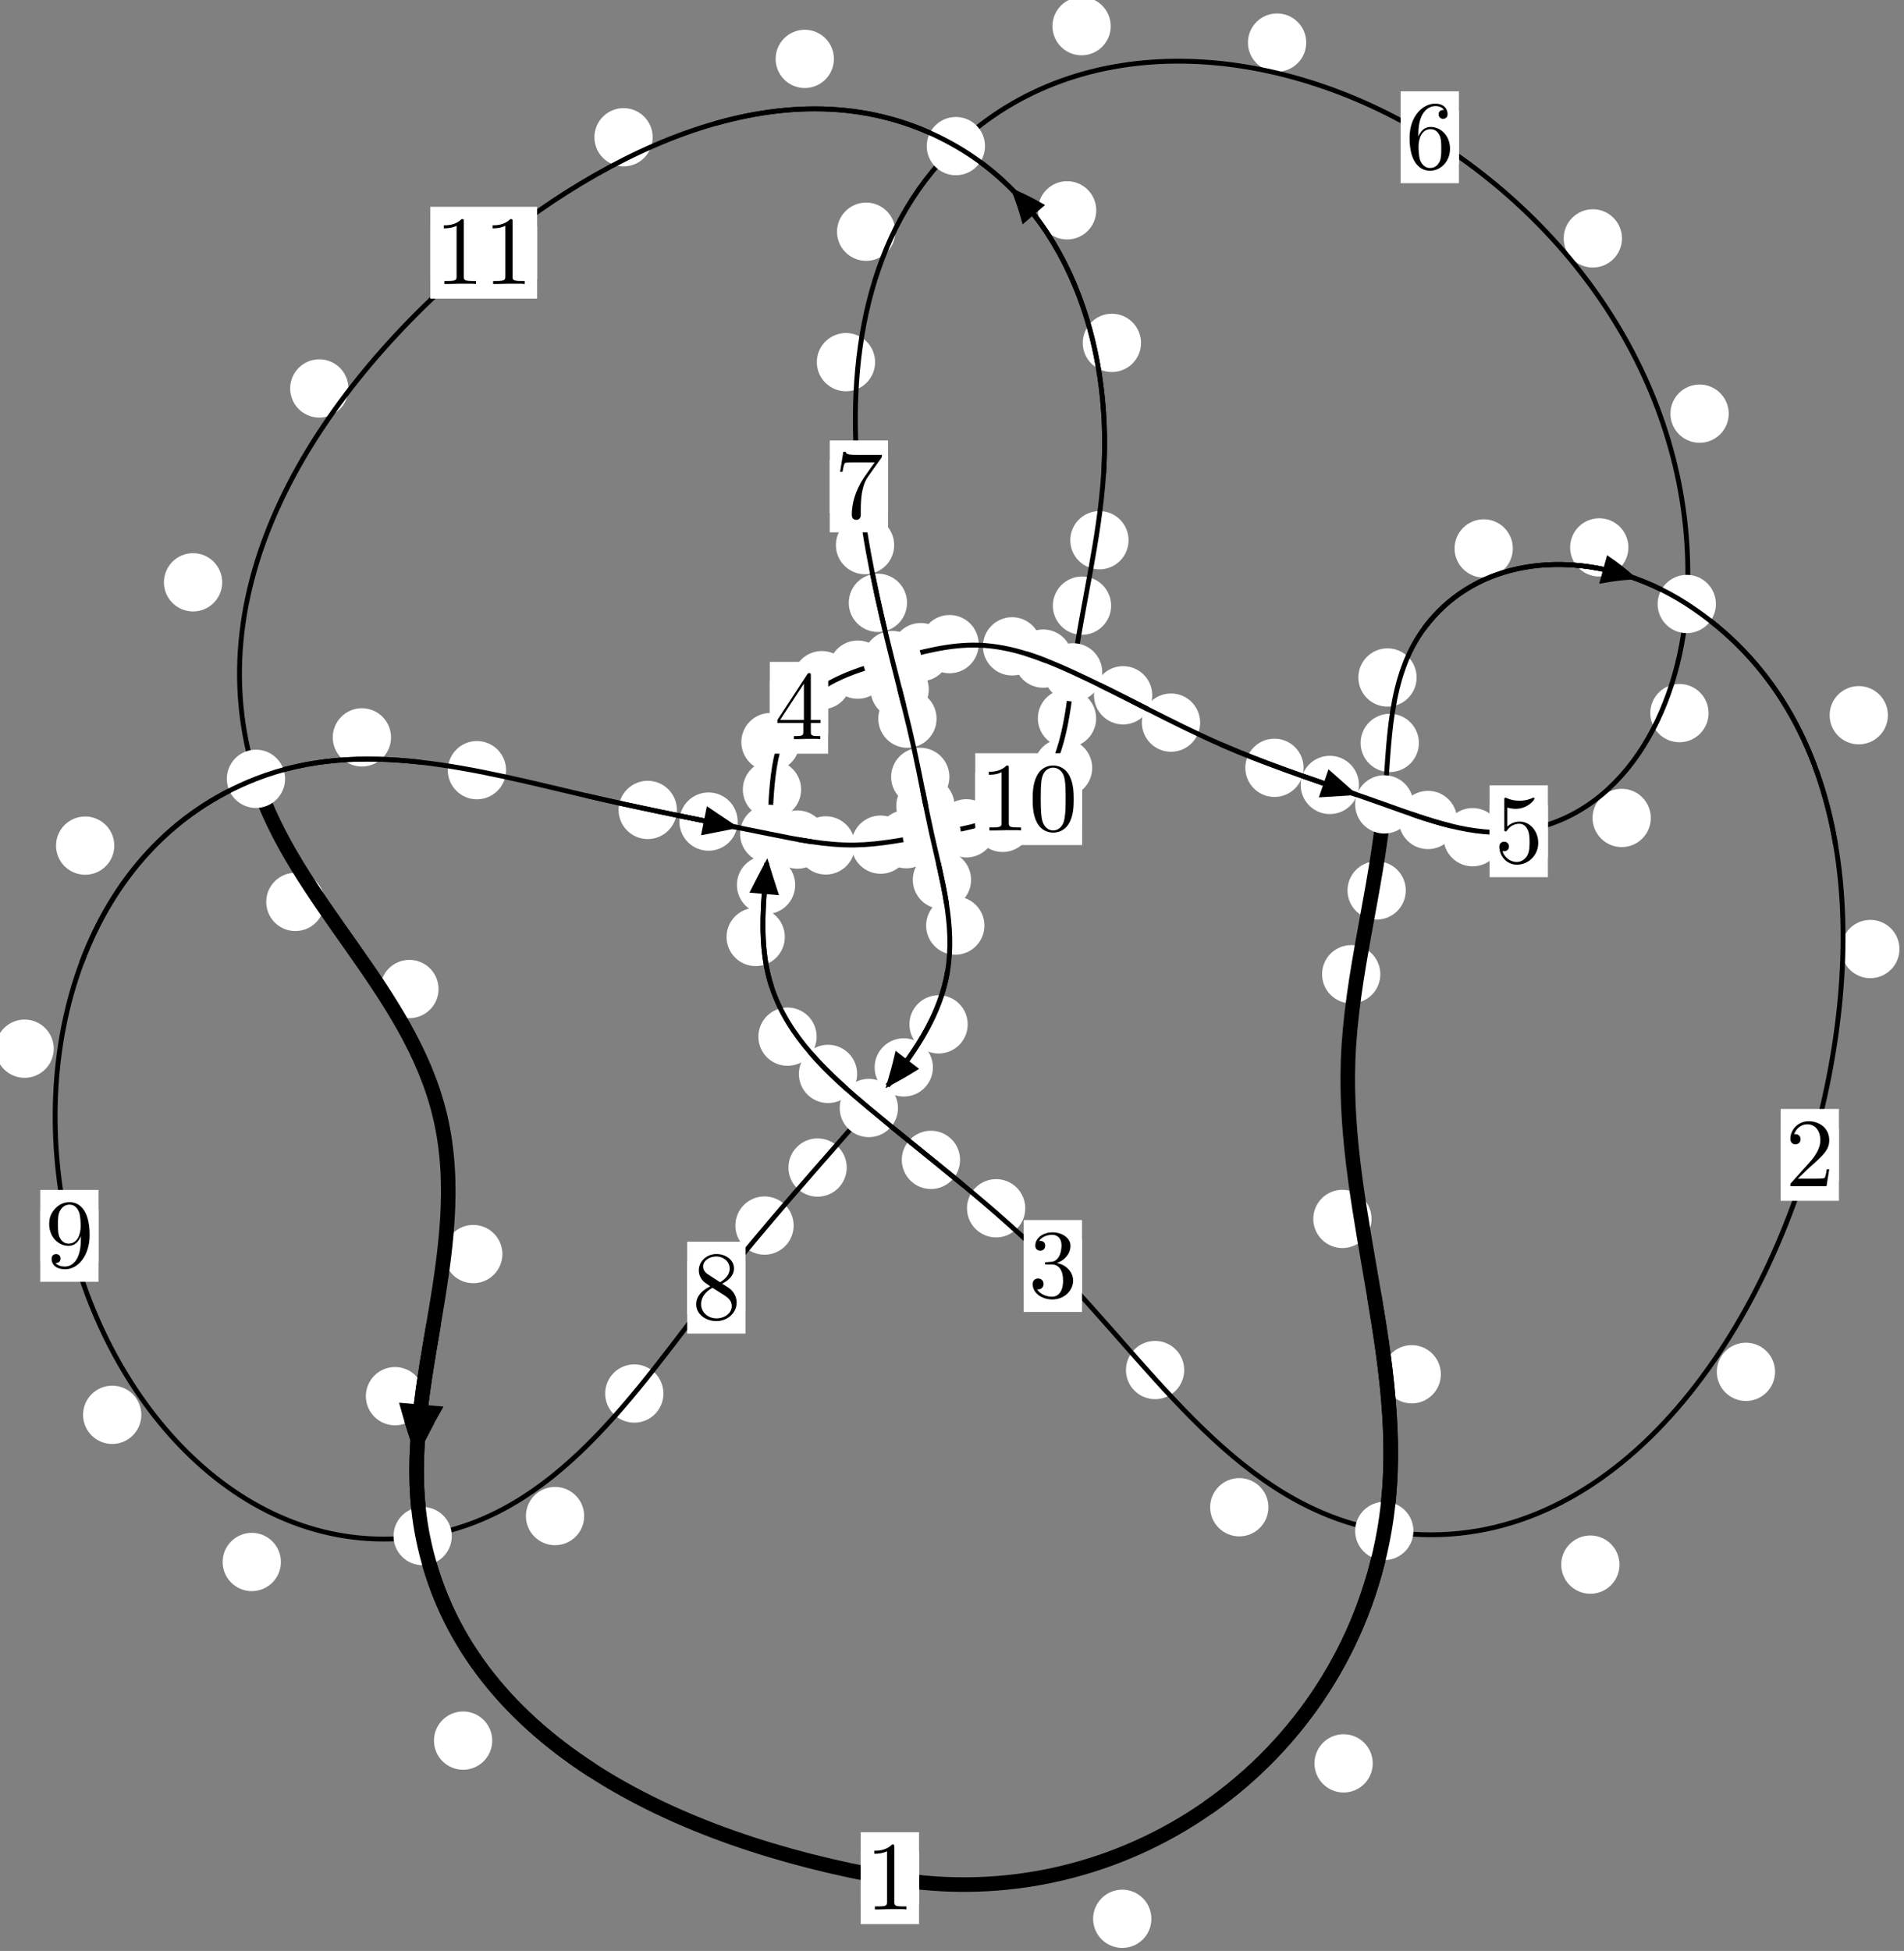 <?xml version="1.0"?>
<!-- Created by MetaPost 1.999 on 2021.07.06:0010 -->
<svg version="1.1" xmlns="http://www.w3.org/2000/svg" xmlns:xlink="http://www.w3.org/1999/xlink" width="195.311" height="200.069" viewBox="0 0 195.311 200.069">
<rect x="0" y="0" width="195.311" height="200.069" fill="#808080" stroke="none"/>
<!-- Original BoundingBox: -142.465591 -42.764099 52.845169 157.305359 -->
  <defs>
    <g transform="scale(0.01,0.01)" id="GLYPHcmr10_48">
      <path style="fill-rule: evenodd;" d="M460 -320C460 -400,455 -480,420 -554C374 -650,292 -666,250 -666C190 -666,117 -640,76 -547C44 -478,39 -400,39 -320C39 -245,43 -155,84 -79C127 2,200 22,249 22C303 22,379 1,423 -94C455 -163,460 -241,460 -320M249 -0C210 -0,151 -25,133 -121C122 -181,122 -273,122 -332C122 -396,122 -462,130 -516C149 -635,224 -644,249 -644C282 -644,348 -626,367 -527C377 -471,377 -395,377 -332C377 -257,377 -189,366 -125C351 -30,294 -0,249 -0"></path>
    </g>
    <g transform="scale(0.01,0.01)" id="GLYPHcmr10_49">
      <path style="fill-rule: evenodd;" d="M294 -640C294 -664,294 -666,271 -666C209 -602,121 -602,89 -602L89 -571C109 -571,168 -571,220 -597L220 -79C220 -43,217 -31,127 -31L95 -31L95 -0L257 -0L130 -3L217 -3L257 -3L297 -3L384 -3L419 -0L419 -31L387 -31C297 -31,294 -42,294 -79"></path>
    </g>
    <g transform="scale(0.01,0.01)" id="GLYPHcmr10_50">
      <path style="fill-rule: evenodd;" d="M127 -77L233 -180C389 -318,449 -372,449 -472C449 -586,359 -666,237 -666C124 -666,50 -574,50 -485C50 -429,100 -429,103 -429C120 -429,155 -441,155 -482C155 -508,137 -534,102 -534C94 -534,92 -534,89 -533C112 -598,166 -635,224 -635C315 -635,358 -554,358 -472C358 -392,308 -313,253 -251L61 -37C50 -26,50 -24,50 -0L421 -0L449 -174L424 -174C419 -144,412 -100,402 -85C395 -77,329 -77,307 -77"></path>
    </g>
    <g transform="scale(0.01,0.01)" id="GLYPHcmr10_51">
      <path style="fill-rule: evenodd;" d="M290 -352C372 -379,430 -449,430 -528C430 -610,342 -666,246 -666C145 -666,69 -606,69 -530C69 -497,91 -478,120 -478C151 -478,171 -500,171 -529C171 -579,124 -579,109 -579C140 -628,206 -641,242 -641C283 -641,338 -619,338 -529C338 -517,336 -459,310 -415C280 -367,246 -364,221 -363C213 -362,189 -360,182 -360C174 -359,167 -358,167 -348C167 -337,174 -337,191 -337L235 -337C317 -337,354 -269,354 -171C354 -35,285 -6,241 -6C198 -6,123 -23,88 -82C123 -77,154 -99,154 -137C154 -173,127 -193,98 -193C74 -193,42 -179,42 -135C42 -44,135 22,244 22C366 22,457 -69,457 -171C457 -253,394 -331,290 -352"></path>
    </g>
    <g transform="scale(0.01,0.01)" id="GLYPHcmr10_52">
      <path style="fill-rule: evenodd;" d="M294 -165L294 -78C294 -42,292 -31,218 -31L197 -31L197 -0L332 -0L238 -3L290 -3L332 -3L374 -3L427 -3L468 -0L468 -31L447 -31C373 -31,371 -42,371 -78L371 -165L471 -165L471 -196L371 -196L371 -651C371 -671,371 -677,355 -677C346 -677,343 -677,335 -665L28 -196L28 -165M300 -196L56 -196L300 -569"></path>
    </g>
    <g transform="scale(0.01,0.01)" id="GLYPHcmr10_53">
      <path style="fill-rule: evenodd;" d="M449 -201C449 -320,367 -420,259 -420C211 -420,168 -404,132 -369L132 -564C152 -558,185 -551,217 -551C340 -551,410 -642,410 -655C410 -661,407 -666,400 -666C399 -666,397 -666,392 -663C372 -654,323 -634,256 -634C216 -634,170 -641,123 -662C115 -665,113 -665,111 -665C101 -665,101 -657,101 -641L101 -345C101 -327,101 -319,115 -319C122 -319,124 -322,128 -328C139 -344,176 -398,257 -398C309 -398,334 -352,342 -334C358 -297,360 -258,360 -208C360 -173,360 -113,336 -71C312 -32,275 -6,229 -6C156 -6,99 -59,82 -118C85 -117,88 -116,99 -116C132 -116,149 -141,149 -165C149 -189,132 -214,99 -214C85 -214,50 -207,50 -161C50 -75,119 22,231 22C347 22,449 -74,449 -201"></path>
    </g>
    <g transform="scale(0.01,0.01)" id="GLYPHcmr10_54">
      <path style="fill-rule: evenodd;" d="M132 -328L132 -352C132 -605,256 -641,307 -641C331 -641,373 -635,395 -601C380 -601,340 -601,340 -556C340 -525,364 -510,386 -510C402 -510,432 -519,432 -558C432 -618,388 -666,305 -666C177 -666,42 -537,42 -316C42 -49,158 22,251 22C362 22,457 -72,457 -204C457 -331,368 -427,257 -427C189 -427,152 -376,132 -328M251 -6C188 -6,158 -66,152 -81C134 -128,134 -208,134 -226C134 -304,166 -404,256 -404C272 -404,318 -404,349 -342C367 -305,367 -254,367 -205C367 -157,367 -107,350 -71C320 -11,274 -6,251 -6"></path>
    </g>
    <g transform="scale(0.01,0.01)" id="GLYPHcmr10_55">
      <path style="fill-rule: evenodd;" d="M476 -609C485 -621,485 -623,485 -644L242 -644C120 -644,118 -657,114 -676L89 -676L56 -470L81 -470C84 -486,93 -549,106 -561C113 -567,191 -567,204 -567L411 -567C400 -551,321 -442,299 -409C209 -274,176 -135,176 -33C176 -23,176 22,222 22C268 22,268 -23,268 -33L268 -84C268 -139,271 -194,279 -248C283 -271,297 -357,341 -419"></path>
    </g>
    <g transform="scale(0.01,0.01)" id="GLYPHcmr10_56">
      <path style="fill-rule: evenodd;" d="M163 -457C117 -487,113 -521,113 -538C113 -599,178 -641,249 -641C322 -641,386 -589,386 -517C386 -460,347 -412,287 -377M309 -362C381 -399,430 -451,430 -517C430 -609,341 -666,250 -666C150 -666,69 -592,69 -499C69 -481,71 -436,113 -389C124 -377,161 -352,186 -335C128 -306,42 -250,42 -151C42 -45,144 22,249 22C362 22,457 -61,457 -168C457 -204,446 -249,408 -291C389 -312,373 -322,309 -362M209 -320L332 -242C360 -223,407 -193,407 -132C407 -58,332 -6,250 -6C164 -6,92 -68,92 -151C92 -209,124 -273,209 -320"></path>
    </g>
    <g transform="scale(0.01,0.01)" id="GLYPHcmr10_57">
      <path style="fill-rule: evenodd;" d="M367 -318L367 -286C367 -52,263 -6,205 -6C188 -6,134 -8,107 -42C151 -42,159 -71,159 -88C159 -119,135 -134,113 -134C97 -134,67 -125,67 -86C67 -19,121 22,206 22C335 22,457 -114,457 -329C457 -598,342 -666,253 -666C198 -666,149 -648,106 -603C65 -558,42 -516,42 -441C42 -316,130 -218,242 -218C303 -218,344 -260,367 -318M243 -241C227 -241,181 -241,150 -304C132 -341,132 -391,132 -440C132 -494,132 -541,153 -578C180 -628,218 -641,253 -641C299 -641,332 -607,349 -562C361 -530,365 -467,365 -421C365 -338,331 -241,243 -241"></path>
    </g>
  </defs>
  <path d="M118.109 196.775C118.109 195.983,117.794 195.223,117.234 194.662C116.673 194.102,115.913 193.787,115.121 193.787C114.328 193.787,113.568 194.102,113.007 194.662C112.447 195.223,112.132 195.983,112.132 196.775C112.132 197.568,112.447 198.328,113.007 198.889C113.568 199.449,114.328 199.764,115.121 199.764C115.913 199.764,116.673 199.449,117.234 198.889C117.794 198.328,118.109 197.568,118.109 196.775Z" style="fill: rgb(100%,100%,100%);stroke: none;"></path>
  <path d="M94.273 192.605C94.273 191.812,93.958 191.052,93.398 190.491C92.837 189.931,92.077 189.616,91.284 189.616C90.492 189.616,89.731 189.931,89.171 190.491C88.61 191.052,88.296 191.812,88.296 192.605C88.296 193.397,88.61 194.157,89.171 194.718C89.731 195.278,90.492 195.593,91.284 195.593C92.077 195.593,92.837 195.278,93.398 194.718C93.958 194.157,94.273 193.397,94.273 192.605Z" style="fill: rgb(100%,100%,100%);stroke: none;"></path>
  <path d="M147.803 140.934C147.803 140.141,147.488 139.381,146.927 138.82C146.367 138.26,145.607 137.945,144.814 137.945C144.021 137.945,143.261 138.26,142.701 138.82C142.14 139.381,141.825 140.141,141.825 140.934C141.825 141.726,142.14 142.486,142.701 143.047C143.261 143.607,144.021 143.922,144.814 143.922C145.607 143.922,146.367 143.607,146.927 143.047C147.488 142.486,147.803 141.726,147.803 140.934Z" style="fill: rgb(100%,100%,100%);stroke: none;"></path>
  <path d="M140.814 180.836C140.814 180.043,140.499 179.283,139.939 178.722C139.378 178.162,138.618 177.847,137.825 177.847C137.033 177.847,136.273 178.162,135.712 178.722C135.152 179.283,134.837 180.043,134.837 180.836C134.837 181.628,135.152 182.388,135.712 182.949C136.273 183.509,137.033 183.824,137.825 183.824C138.618 183.824,139.378 183.509,139.939 182.949C140.499 182.388,140.814 181.628,140.814 180.836Z" style="fill: rgb(100%,100%,100%);stroke: none;"></path>
  <path d="M141.593 99.91C141.593 99.117,141.278 98.357,140.718 97.796C140.157 97.236,139.397 96.921,138.604 96.921C137.812 96.921,137.052 97.236,136.491 97.796C135.931 98.357,135.616 99.117,135.616 99.91C135.616 100.702,135.931 101.463,136.491 102.023C137.052 102.584,137.812 102.898,138.604 102.898C139.397 102.898,140.157 102.584,140.718 102.023C141.278 101.463,141.593 100.702,141.593 99.91Z" style="fill: rgb(100%,100%,100%);stroke: none;"></path>
  <path d="M140.694 125.001C140.694 124.209,140.379 123.448,139.819 122.888C139.258 122.327,138.498 122.013,137.705 122.013C136.913 122.013,136.152 122.327,135.592 122.888C135.031 123.448,134.716 124.209,134.716 125.001C134.716 125.794,135.031 126.554,135.592 127.115C136.152 127.675,136.913 127.99,137.705 127.99C138.498 127.99,139.258 127.675,139.819 127.115C140.379 126.554,140.694 125.794,140.694 125.001Z" style="fill: rgb(100%,100%,100%);stroke: none;"></path>
  <path d="M145.549 76.188C145.549 75.395,145.234 74.635,144.673 74.075C144.113 73.514,143.353 73.199,142.56 73.199C141.767 73.199,141.007 73.514,140.447 74.075C139.886 74.635,139.571 75.395,139.571 76.188C139.571 76.981,139.886 77.741,140.447 78.301C141.007 78.862,141.767 79.177,142.56 79.177C143.353 79.177,144.113 78.862,144.673 78.301C145.234 77.741,145.549 76.981,145.549 76.188Z" style="fill: rgb(100%,100%,100%);stroke: none;"></path>
  <path d="M144.205 91.315C144.205 90.522,143.89 89.762,143.329 89.201C142.769 88.641,142.009 88.326,141.216 88.326C140.423 88.326,139.663 88.641,139.103 89.201C138.542 89.762,138.227 90.522,138.227 91.315C138.227 92.107,138.542 92.867,139.103 93.428C139.663 93.988,140.423 94.303,141.216 94.303C142.009 94.303,142.769 93.988,143.329 93.428C143.89 92.867,144.205 92.107,144.205 91.315Z" style="fill: rgb(100%,100%,100%);stroke: none;"></path>
  <path d="M155.186 56.243C155.186 55.45,154.872 54.69,154.311 54.13C153.751 53.569,152.99 53.254,152.198 53.254C151.405 53.254,150.645 53.569,150.084 54.13C149.524 54.69,149.209 55.45,149.209 56.243C149.209 57.036,149.524 57.796,150.084 58.356C150.645 58.917,151.405 59.232,152.198 59.232C152.99 59.232,153.751 58.917,154.311 58.356C154.872 57.796,155.186 57.036,155.186 56.243Z" style="fill: rgb(100%,100%,100%);stroke: none;"></path>
  <path d="M145.317 69.476C145.317 68.683,145.002 67.923,144.442 67.363C143.881 66.802,143.121 66.487,142.329 66.487C141.536 66.487,140.776 66.802,140.215 67.363C139.655 67.923,139.34 68.683,139.34 69.476C139.34 70.269,139.655 71.029,140.215 71.589C140.776 72.15,141.536 72.465,142.329 72.465C143.121 72.465,143.881 72.15,144.442 71.589C145.002 71.029,145.317 70.269,145.317 69.476Z" style="fill: rgb(100%,100%,100%);stroke: none;"></path>
  <path d="M193.659 73.347C193.659 72.554,193.345 71.794,192.784 71.233C192.224 70.673,191.463 70.358,190.671 70.358C189.878 70.358,189.118 70.673,188.557 71.233C187.997 71.794,187.682 72.554,187.682 73.347C187.682 74.139,187.997 74.899,188.557 75.46C189.118 76.02,189.878 76.335,190.671 76.335C191.463 76.335,192.224 76.02,192.784 75.46C193.345 74.899,193.659 74.139,193.659 73.347Z" style="fill: rgb(100%,100%,100%);stroke: none;"></path>
  <path d="M167.039 56.137C167.039 55.344,166.724 54.584,166.164 54.023C165.603 53.463,164.843 53.148,164.051 53.148C163.258 53.148,162.498 53.463,161.937 54.023C161.377 54.584,161.062 55.344,161.062 56.137C161.062 56.929,161.377 57.689,161.937 58.25C162.498 58.81,163.258 59.125,164.051 59.125C164.843 59.125,165.603 58.81,166.164 58.25C166.724 57.689,167.039 56.929,167.039 56.137Z" style="fill: rgb(100%,100%,100%);stroke: none;"></path>
  <path d="M182.085 140.683C182.085 139.89,181.77 139.13,181.21 138.569C180.649 138.009,179.889 137.694,179.097 137.694C178.304 137.694,177.544 138.009,176.983 138.569C176.423 139.13,176.108 139.89,176.108 140.683C176.108 141.475,176.423 142.236,176.983 142.796C177.544 143.356,178.304 143.671,179.097 143.671C179.889 143.671,180.649 143.356,181.21 142.796C181.77 142.236,182.085 141.475,182.085 140.683Z" style="fill: rgb(100%,100%,100%);stroke: none;"></path>
  <path d="M194.845 97.323C194.845 96.53,194.53 95.77,193.97 95.21C193.409 94.649,192.649 94.334,191.856 94.334C191.064 94.334,190.304 94.649,189.743 95.21C189.183 95.77,188.868 96.53,188.868 97.323C188.868 98.116,189.183 98.876,189.743 99.436C190.304 99.997,191.064 100.312,191.856 100.312C192.649 100.312,193.409 99.997,193.97 99.436C194.53 98.876,194.845 98.116,194.845 97.323Z" style="fill: rgb(100%,100%,100%);stroke: none;"></path>
  <path d="M130.114 154.569C130.114 153.776,129.799 153.016,129.238 152.456C128.678 151.895,127.918 151.58,127.125 151.58C126.332 151.58,125.572 151.895,125.012 152.456C124.451 153.016,124.136 153.776,124.136 154.569C124.136 155.362,124.451 156.122,125.012 156.682C125.572 157.243,126.332 157.558,127.125 157.558C127.918 157.558,128.678 157.243,129.238 156.682C129.799 156.122,130.114 155.362,130.114 154.569Z" style="fill: rgb(100%,100%,100%);stroke: none;"></path>
  <path d="M166.127 160.455C166.127 159.662,165.812 158.902,165.251 158.341C164.691 157.781,163.931 157.466,163.138 157.466C162.345 157.466,161.585 157.781,161.025 158.341C160.464 158.902,160.149 159.662,160.149 160.455C160.149 161.247,160.464 162.008,161.025 162.568C161.585 163.129,162.345 163.443,163.138 163.443C163.931 163.443,164.691 163.129,165.251 162.568C165.812 162.008,166.127 161.247,166.127 160.455Z" style="fill: rgb(100%,100%,100%);stroke: none;"></path>
  <path d="M105.17 123.909C105.17 123.116,104.855 122.356,104.295 121.796C103.734 121.235,102.974 120.92,102.181 120.92C101.389 120.92,100.629 121.235,100.068 121.796C99.508 122.356,99.193 123.116,99.193 123.909C99.193 124.702,99.508 125.462,100.068 126.022C100.629 126.583,101.389 126.898,102.181 126.898C102.974 126.898,103.734 126.583,104.295 126.022C104.855 125.462,105.17 124.702,105.17 123.909Z" style="fill: rgb(100%,100%,100%);stroke: none;"></path>
  <path d="M121.476 140.499C121.476 139.707,121.161 138.947,120.601 138.386C120.04 137.826,119.28 137.511,118.487 137.511C117.695 137.511,116.935 137.826,116.374 138.386C115.814 138.947,115.499 139.707,115.499 140.499C115.499 141.292,115.814 142.052,116.374 142.613C116.935 143.173,117.695 143.488,118.487 143.488C119.28 143.488,120.04 143.173,120.601 142.613C121.161 142.052,121.476 141.292,121.476 140.499Z" style="fill: rgb(100%,100%,100%);stroke: none;"></path>
  <path d="M87.926 110.131C87.926 109.338,87.611 108.578,87.05 108.017C86.49 107.457,85.73 107.142,84.937 107.142C84.144 107.142,83.384 107.457,82.824 108.017C82.263 108.578,81.948 109.338,81.948 110.131C81.948 110.923,82.263 111.683,82.824 112.244C83.384 112.804,84.144 113.119,84.937 113.119C85.73 113.119,86.49 112.804,87.05 112.244C87.611 111.683,87.926 110.923,87.926 110.131Z" style="fill: rgb(100%,100%,100%);stroke: none;"></path>
  <path d="M98.483 118.945C98.483 118.153,98.168 117.392,97.607 116.832C97.047 116.272,96.287 115.957,95.494 115.957C94.701 115.957,93.941 116.272,93.381 116.832C92.82 117.392,92.505 118.153,92.505 118.945C92.505 119.738,92.82 120.498,93.381 121.059C93.941 121.619,94.701 121.934,95.494 121.934C96.287 121.934,97.047 121.619,97.607 121.059C98.168 120.498,98.483 119.738,98.483 118.945Z" style="fill: rgb(100%,100%,100%);stroke: none;"></path>
  <path d="M80.507 96.087C80.507 95.294,80.192 94.534,79.631 93.973C79.071 93.413,78.311 93.098,77.518 93.098C76.725 93.098,75.965 93.413,75.405 93.973C74.844 94.534,74.529 95.294,74.529 96.087C74.529 96.879,74.844 97.639,75.405 98.2C75.965 98.76,76.725 99.075,77.518 99.075C78.311 99.075,79.071 98.76,79.631 98.2C80.192 97.639,80.507 96.879,80.507 96.087Z" style="fill: rgb(100%,100%,100%);stroke: none;"></path>
  <path d="M83.771 106.311C83.771 105.518,83.457 104.758,82.896 104.198C82.336 103.637,81.575 103.322,80.783 103.322C79.99 103.322,79.23 103.637,78.669 104.198C78.109 104.758,77.794 105.518,77.794 106.311C77.794 107.104,78.109 107.864,78.669 108.424C79.23 108.985,79.99 109.3,80.783 109.3C81.575 109.3,82.336 108.985,82.896 108.424C83.457 107.864,83.771 107.104,83.771 106.311Z" style="fill: rgb(100%,100%,100%);stroke: none;"></path>
  <path d="M82.178 80.966C82.178 80.173,81.863 79.413,81.302 78.852C80.742 78.292,79.982 77.977,79.189 77.977C78.396 77.977,77.636 78.292,77.076 78.852C76.515 79.413,76.2 80.173,76.2 80.966C76.2 81.758,76.515 82.519,77.076 83.079C77.636 83.64,78.396 83.954,79.189 83.954C79.982 83.954,80.742 83.64,81.302 83.079C81.863 82.519,82.178 81.758,82.178 80.966Z" style="fill: rgb(100%,100%,100%);stroke: none;"></path>
  <path d="M81.569 90.752C81.569 89.959,81.254 89.199,80.694 88.638C80.133 88.078,79.373 87.763,78.58 87.763C77.788 87.763,77.027 88.078,76.467 88.638C75.907 89.199,75.592 89.959,75.592 90.752C75.592 91.544,75.907 92.304,76.467 92.865C77.027 93.425,77.788 93.74,78.58 93.74C79.373 93.74,80.133 93.425,80.694 92.865C81.254 92.304,81.569 91.544,81.569 90.752Z" style="fill: rgb(100%,100%,100%);stroke: none;"></path>
  <path d="M87.294 69.752C87.294 68.959,86.979 68.199,86.418 67.639C85.858 67.078,85.098 66.763,84.305 66.763C83.512 66.763,82.752 67.078,82.192 67.639C81.631 68.199,81.316 68.959,81.316 69.752C81.316 70.545,81.631 71.305,82.192 71.865C82.752 72.426,83.512 72.741,84.305 72.741C85.098 72.741,85.858 72.426,86.418 71.865C86.979 71.305,87.294 70.545,87.294 69.752Z" style="fill: rgb(100%,100%,100%);stroke: none;"></path>
  <path d="M82.024 76.101C82.024 75.309,81.709 74.548,81.149 73.988C80.588 73.427,79.828 73.113,79.036 73.113C78.243 73.113,77.483 73.427,76.922 73.988C76.362 74.548,76.047 75.309,76.047 76.101C76.047 76.894,76.362 77.654,76.922 78.215C77.483 78.775,78.243 79.09,79.036 79.09C79.828 79.09,80.588 78.775,81.149 78.215C81.709 77.654,82.024 76.894,82.024 76.101Z" style="fill: rgb(100%,100%,100%);stroke: none;"></path>
  <path d="M97.437 66.878C97.437 66.085,97.122 65.325,96.562 64.765C96.001 64.204,95.241 63.889,94.449 63.889C93.656 63.889,92.896 64.204,92.335 64.765C91.775 65.325,91.46 66.085,91.46 66.878C91.46 67.671,91.775 68.431,92.335 68.991C92.896 69.552,93.656 69.867,94.449 69.867C95.241 69.867,96.001 69.552,96.562 68.991C97.122 68.431,97.437 67.671,97.437 66.878Z" style="fill: rgb(100%,100%,100%);stroke: none;"></path>
  <path d="M90.977 68.673C90.977 67.88,90.662 67.12,90.102 66.56C89.541 65.999,88.781 65.684,87.988 65.684C87.196 65.684,86.436 65.999,85.875 66.56C85.315 67.12,85 67.88,85 68.673C85 69.466,85.315 70.226,85.875 70.786C86.436 71.347,87.196 71.662,87.988 71.662C88.781 71.662,89.541 71.347,90.102 70.786C90.662 70.226,90.977 69.466,90.977 68.673Z" style="fill: rgb(100%,100%,100%);stroke: none;"></path>
  <path d="M106.807 66.284C106.807 65.491,106.492 64.731,105.931 64.171C105.371 63.61,104.611 63.295,103.818 63.295C103.025 63.295,102.265 63.61,101.705 64.171C101.144 64.731,100.829 65.491,100.829 66.284C100.829 67.077,101.144 67.837,101.705 68.397C102.265 68.958,103.025 69.273,103.818 69.273C104.611 69.273,105.371 68.958,105.931 68.397C106.492 67.837,106.807 67.077,106.807 66.284Z" style="fill: rgb(100%,100%,100%);stroke: none;"></path>
  <path d="M100.393 66.057C100.393 65.264,100.078 64.504,99.518 63.943C98.957 63.383,98.197 63.068,97.405 63.068C96.612 63.068,95.852 63.383,95.291 63.943C94.731 64.504,94.416 65.264,94.416 66.057C94.416 66.849,94.731 67.609,95.291 68.17C95.852 68.73,96.612 69.045,97.405 69.045C98.197 69.045,98.957 68.73,99.518 68.17C100.078 67.609,100.393 66.849,100.393 66.057Z" style="fill: rgb(100%,100%,100%);stroke: none;"></path>
  <path d="M118.197 71.303C118.197 70.51,117.882 69.75,117.322 69.19C116.761 68.629,116.001 68.314,115.208 68.314C114.416 68.314,113.655 68.629,113.095 69.19C112.534 69.75,112.219 70.51,112.219 71.303C112.219 72.096,112.534 72.856,113.095 73.416C113.655 73.977,114.416 74.292,115.208 74.292C116.001 74.292,116.761 73.977,117.322 73.416C117.882 72.856,118.197 72.096,118.197 71.303Z" style="fill: rgb(100%,100%,100%);stroke: none;"></path>
  <path d="M109.998 67.54C109.998 66.748,109.683 65.988,109.123 65.427C108.562 64.867,107.802 64.552,107.01 64.552C106.217 64.552,105.457 64.867,104.896 65.427C104.336 65.988,104.021 66.748,104.021 67.54C104.021 68.333,104.336 69.093,104.896 69.654C105.457 70.214,106.217 70.529,107.01 70.529C107.802 70.529,108.562 70.214,109.123 69.654C109.683 69.093,109.998 68.333,109.998 67.54Z" style="fill: rgb(100%,100%,100%);stroke: none;"></path>
  <path d="M133.721 78.74C133.721 77.947,133.406 77.187,132.846 76.626C132.285 76.066,131.525 75.751,130.732 75.751C129.94 75.751,129.179 76.066,128.619 76.626C128.059 77.187,127.744 77.947,127.744 78.74C127.744 79.532,128.059 80.293,128.619 80.853C129.179 81.414,129.94 81.729,130.732 81.729C131.525 81.729,132.285 81.414,132.846 80.853C133.406 80.293,133.721 79.532,133.721 78.74Z" style="fill: rgb(100%,100%,100%);stroke: none;"></path>
  <path d="M123.111 74.105C123.111 73.313,122.796 72.552,122.235 71.992C121.675 71.431,120.915 71.117,120.122 71.117C119.329 71.117,118.569 71.431,118.009 71.992C117.448 72.552,117.133 73.313,117.133 74.105C117.133 74.898,117.448 75.658,118.009 76.219C118.569 76.779,119.329 77.094,120.122 77.094C120.915 77.094,121.675 76.779,122.235 76.219C122.796 75.658,123.111 74.898,123.111 74.105Z" style="fill: rgb(100%,100%,100%);stroke: none;"></path>
  <path d="M149.469 84.09C149.469 83.297,149.154 82.537,148.593 81.977C148.033 81.416,147.273 81.101,146.48 81.101C145.687 81.101,144.927 81.416,144.367 81.977C143.806 82.537,143.491 83.297,143.491 84.09C143.491 84.883,143.806 85.643,144.367 86.203C144.927 86.764,145.687 87.079,146.48 87.079C147.273 87.079,148.033 86.764,148.593 86.203C149.154 85.643,149.469 84.883,149.469 84.09Z" style="fill: rgb(100%,100%,100%);stroke: none;"></path>
  <path d="M139.401 80.496C139.401 79.703,139.086 78.943,138.525 78.383C137.965 77.822,137.205 77.507,136.412 77.507C135.619 77.507,134.859 77.822,134.299 78.383C133.738 78.943,133.423 79.703,133.423 80.496C133.423 81.289,133.738 82.049,134.299 82.609C134.859 83.17,135.619 83.485,136.412 83.485C137.205 83.485,137.965 83.17,138.525 82.609C139.086 82.049,139.401 81.289,139.401 80.496Z" style="fill: rgb(100%,100%,100%);stroke: none;"></path>
  <path d="M169.34 83.882C169.34 83.089,169.025 82.329,168.465 81.769C167.904 81.208,167.144 80.893,166.351 80.893C165.559 80.893,164.799 81.208,164.238 81.769C163.678 82.329,163.363 83.089,163.363 83.882C163.363 84.675,163.678 85.435,164.238 85.995C164.799 86.556,165.559 86.871,166.351 86.871C167.144 86.871,167.904 86.556,168.465 85.995C169.025 85.435,169.34 84.675,169.34 83.882Z" style="fill: rgb(100%,100%,100%);stroke: none;"></path>
  <path d="M154.05 85.856C154.05 85.063,153.735 84.303,153.175 83.743C152.614 83.182,151.854 82.867,151.061 82.867C150.269 82.867,149.508 83.182,148.948 83.743C148.387 84.303,148.072 85.063,148.072 85.856C148.072 86.649,148.387 87.409,148.948 87.969C149.508 88.53,150.269 88.845,151.061 88.845C151.854 88.845,152.614 88.53,153.175 87.969C153.735 87.409,154.05 86.649,154.05 85.856Z" style="fill: rgb(100%,100%,100%);stroke: none;"></path>
  <path d="M177.331 42.422C177.331 41.63,177.016 40.869,176.455 40.309C175.895 39.748,175.134 39.434,174.342 39.434C173.549 39.434,172.789 39.748,172.228 40.309C171.668 40.869,171.353 41.63,171.353 42.422C171.353 43.215,171.668 43.975,172.228 44.536C172.789 45.096,173.549 45.411,174.342 45.411C175.134 45.411,175.895 45.096,176.455 44.536C177.016 43.975,177.331 43.215,177.331 42.422Z" style="fill: rgb(100%,100%,100%);stroke: none;"></path>
  <path d="M175.264 73.13C175.264 72.337,174.949 71.577,174.388 71.016C173.828 70.456,173.068 70.141,172.275 70.141C171.482 70.141,170.722 70.456,170.162 71.016C169.601 71.577,169.286 72.337,169.286 73.13C169.286 73.922,169.601 74.682,170.162 75.243C170.722 75.803,171.482 76.118,172.275 76.118C173.068 76.118,173.828 75.803,174.388 75.243C174.949 74.682,175.264 73.922,175.264 73.13Z" style="fill: rgb(100%,100%,100%);stroke: none;"></path>
  <path d="M133.99 4.368C133.99 3.575,133.675 2.815,133.114 2.255C132.554 1.694,131.794 1.379,131.001 1.379C130.208 1.379,129.448 1.694,128.888 2.255C128.327 2.815,128.012 3.575,128.012 4.368C128.012 5.161,128.327 5.921,128.888 6.481C129.448 7.042,130.208 7.357,131.001 7.357C131.794 7.357,132.554 7.042,133.114 6.481C133.675 5.921,133.99 5.161,133.99 4.368Z" style="fill: rgb(100%,100%,100%);stroke: none;"></path>
  <path d="M166.38 24.447C166.38 23.654,166.065 22.894,165.505 22.334C164.944 21.773,164.184 21.458,163.391 21.458C162.599 21.458,161.839 21.773,161.278 22.334C160.718 22.894,160.403 23.654,160.403 24.447C160.403 25.24,160.718 26,161.278 26.56C161.839 27.121,162.599 27.436,163.391 27.436C164.184 27.436,164.944 27.121,165.505 26.56C166.065 26,166.38 25.24,166.38 24.447Z" style="fill: rgb(100%,100%,100%);stroke: none;"></path>
  <path d="M91.838 23.763C91.838 22.97,91.523 22.21,90.962 21.65C90.402 21.089,89.642 20.774,88.849 20.774C88.056 20.774,87.296 21.089,86.736 21.65C86.175 22.21,85.86 22.97,85.86 23.763C85.86 24.556,86.175 25.316,86.736 25.876C87.296 26.437,88.056 26.752,88.849 26.752C89.642 26.752,90.402 26.437,90.962 25.876C91.523 25.316,91.838 24.556,91.838 23.763Z" style="fill: rgb(100%,100%,100%);stroke: none;"></path>
  <path d="M113.937 2.683C113.937 1.891,113.622 1.131,113.061 0.57C112.501 0.01,111.741 -0.305,110.948 -0.305C110.155 -0.305,109.395 0.01,108.835 0.57C108.274 1.131,107.959 1.891,107.959 2.683C107.959 3.476,108.274 4.236,108.835 4.797C109.395 5.357,110.155 5.672,110.948 5.672C111.741 5.672,112.501 5.357,113.061 4.797C113.622 4.236,113.937 3.476,113.937 2.683Z" style="fill: rgb(100%,100%,100%);stroke: none;"></path>
  <path d="M91.723 55.902C91.723 55.109,91.408 54.349,90.847 53.789C90.287 53.228,89.527 52.913,88.734 52.913C87.941 52.913,87.181 53.228,86.621 53.789C86.06 54.349,85.745 55.109,85.745 55.902C85.745 56.695,86.06 57.455,86.621 58.015C87.181 58.576,87.941 58.891,88.734 58.891C89.527 58.891,90.287 58.576,90.847 58.015C91.408 57.455,91.723 56.695,91.723 55.902Z" style="fill: rgb(100%,100%,100%);stroke: none;"></path>
  <path d="M89.767 37.14C89.767 36.347,89.453 35.587,88.892 35.026C88.332 34.466,87.571 34.151,86.779 34.151C85.986 34.151,85.226 34.466,84.665 35.026C84.105 35.587,83.79 36.347,83.79 37.14C83.79 37.932,84.105 38.692,84.665 39.253C85.226 39.813,85.986 40.128,86.779 40.128C87.571 40.128,88.332 39.813,88.892 39.253C89.453 38.692,89.767 37.932,89.767 37.14Z" style="fill: rgb(100%,100%,100%);stroke: none;"></path>
  <path d="M95.274 70.699C95.274 69.906,94.959 69.146,94.399 68.586C93.838 68.025,93.078 67.71,92.285 67.71C91.493 67.71,90.732 68.025,90.172 68.586C89.611 69.146,89.297 69.906,89.297 70.699C89.297 71.492,89.611 72.252,90.172 72.812C90.732 73.373,91.493 73.688,92.285 73.688C93.078 73.688,93.838 73.373,94.399 72.812C94.959 72.252,95.274 71.492,95.274 70.699Z" style="fill: rgb(100%,100%,100%);stroke: none;"></path>
  <path d="M93.043 61.82C93.043 61.027,92.728 60.267,92.167 59.706C91.607 59.146,90.847 58.831,90.054 58.831C89.261 58.831,88.501 59.146,87.941 59.706C87.38 60.267,87.065 61.027,87.065 61.82C87.065 62.612,87.38 63.373,87.941 63.933C88.501 64.494,89.261 64.809,90.054 64.809C90.847 64.809,91.607 64.494,92.167 63.933C92.728 63.373,93.043 62.612,93.043 61.82Z" style="fill: rgb(100%,100%,100%);stroke: none;"></path>
  <path d="M97.389 79.673C97.389 78.88,97.074 78.12,96.514 77.56C95.953 76.999,95.193 76.684,94.4 76.684C93.608 76.684,92.847 76.999,92.287 77.56C91.727 78.12,91.412 78.88,91.412 79.673C91.412 80.466,91.727 81.226,92.287 81.786C92.847 82.347,93.608 82.662,94.4 82.662C95.193 82.662,95.953 82.347,96.514 81.786C97.074 81.226,97.389 80.466,97.389 79.673Z" style="fill: rgb(100%,100%,100%);stroke: none;"></path>
  <path d="M96.072 73.699C96.072 72.906,95.757 72.146,95.196 71.586C94.636 71.025,93.876 70.71,93.083 70.71C92.29 70.71,91.53 71.025,90.97 71.586C90.409 72.146,90.094 72.906,90.094 73.699C90.094 74.492,90.409 75.252,90.97 75.812C91.53 76.373,92.29 76.688,93.083 76.688C93.876 76.688,94.636 76.373,95.196 75.812C95.757 75.252,96.072 74.492,96.072 73.699Z" style="fill: rgb(100%,100%,100%);stroke: none;"></path>
  <path d="M99.613 90.227C99.613 89.434,99.298 88.674,98.737 88.113C98.177 87.553,97.417 87.238,96.624 87.238C95.831 87.238,95.071 87.553,94.511 88.113C93.95 88.674,93.635 89.434,93.635 90.227C93.635 91.019,93.95 91.779,94.511 92.34C95.071 92.9,95.831 93.215,96.624 93.215C97.417 93.215,98.177 92.9,98.737 92.34C99.298 91.779,99.613 91.019,99.613 90.227Z" style="fill: rgb(100%,100%,100%);stroke: none;"></path>
  <path d="M97.916 82.642C97.916 81.85,97.601 81.089,97.04 80.529C96.48 79.968,95.72 79.654,94.927 79.654C94.134 79.654,93.374 79.968,92.814 80.529C92.253 81.089,91.938 81.85,91.938 82.642C91.938 83.435,92.253 84.195,92.814 84.756C93.374 85.316,94.134 85.631,94.927 85.631C95.72 85.631,96.48 85.316,97.04 84.756C97.601 84.195,97.916 83.435,97.916 82.642Z" style="fill: rgb(100%,100%,100%);stroke: none;"></path>
  <path d="M99.267 105.05C99.267 104.258,98.952 103.497,98.392 102.937C97.831 102.376,97.071 102.062,96.279 102.062C95.486 102.062,94.726 102.376,94.165 102.937C93.605 103.497,93.29 104.258,93.29 105.05C93.29 105.843,93.605 106.603,94.165 107.164C94.726 107.724,95.486 108.039,96.279 108.039C97.071 108.039,97.831 107.724,98.392 107.164C98.952 106.603,99.267 105.843,99.267 105.05Z" style="fill: rgb(100%,100%,100%);stroke: none;"></path>
  <path d="M100.98 94.92C100.98 94.127,100.665 93.367,100.104 92.807C99.544 92.246,98.784 91.931,97.991 91.931C97.198 91.931,96.438 92.246,95.878 92.807C95.317 93.367,95.002 94.127,95.002 94.92C95.002 95.713,95.317 96.473,95.878 97.033C96.438 97.594,97.198 97.909,97.991 97.909C98.784 97.909,99.544 97.594,100.104 97.033C100.665 96.473,100.98 95.713,100.98 94.92Z" style="fill: rgb(100%,100%,100%);stroke: none;"></path>
  <path d="M86.856 119.733C86.856 118.94,86.542 118.18,85.981 117.62C85.421 117.059,84.66 116.744,83.868 116.744C83.075 116.744,82.315 117.059,81.754 117.62C81.194 118.18,80.879 118.94,80.879 119.733C80.879 120.526,81.194 121.286,81.754 121.846C82.315 122.407,83.075 122.722,83.868 122.722C84.66 122.722,85.421 122.407,85.981 121.846C86.542 121.286,86.856 120.526,86.856 119.733Z" style="fill: rgb(100%,100%,100%);stroke: none;"></path>
  <path d="M95.696 109.465C95.696 108.672,95.382 107.912,94.821 107.351C94.261 106.791,93.5 106.476,92.708 106.476C91.915 106.476,91.155 106.791,90.594 107.351C90.034 107.912,89.719 108.672,89.719 109.465C89.719 110.257,90.034 111.018,90.594 111.578C91.155 112.138,91.915 112.453,92.708 112.453C93.5 112.453,94.261 112.138,94.821 111.578C95.382 111.018,95.696 110.257,95.696 109.465Z" style="fill: rgb(100%,100%,100%);stroke: none;"></path>
  <path d="M68.054 142.909C68.054 142.116,67.739 141.356,67.179 140.795C66.618 140.235,65.858 139.92,65.066 139.92C64.273 139.92,63.513 140.235,62.952 140.795C62.392 141.356,62.077 142.116,62.077 142.909C62.077 143.701,62.392 144.461,62.952 145.022C63.513 145.582,64.273 145.897,65.066 145.897C65.858 145.897,66.618 145.582,67.179 145.022C67.739 144.461,68.054 143.701,68.054 142.909Z" style="fill: rgb(100%,100%,100%);stroke: none;"></path>
  <path d="M81.412 125.683C81.412 124.89,81.097 124.13,80.536 123.57C79.976 123.009,79.215 122.694,78.423 122.694C77.63 122.694,76.87 123.009,76.309 123.57C75.749 124.13,75.434 124.89,75.434 125.683C75.434 126.476,75.749 127.236,76.309 127.796C76.87 128.357,77.63 128.672,78.423 128.672C79.215 128.672,79.976 128.357,80.536 127.796C81.097 127.236,81.412 126.476,81.412 125.683Z" style="fill: rgb(100%,100%,100%);stroke: none;"></path>
  <path d="M28.816 160.184C28.816 159.391,28.501 158.631,27.941 158.07C27.38 157.51,26.62 157.195,25.827 157.195C25.035 157.195,24.274 157.51,23.714 158.07C23.153 158.631,22.839 159.391,22.839 160.184C22.839 160.976,23.153 161.737,23.714 162.297C24.274 162.858,25.035 163.173,25.827 163.173C26.62 163.173,27.38 162.858,27.941 162.297C28.501 161.737,28.816 160.976,28.816 160.184Z" style="fill: rgb(100%,100%,100%);stroke: none;"></path>
  <path d="M59.924 155.473C59.924 154.68,59.61 153.92,59.049 153.36C58.489 152.799,57.728 152.484,56.936 152.484C56.143 152.484,55.383 152.799,54.822 153.36C54.262 153.92,53.947 154.68,53.947 155.473C53.947 156.266,54.262 157.026,54.822 157.586C55.383 158.147,56.143 158.462,56.936 158.462C57.728 158.462,58.489 158.147,59.049 157.586C59.61 157.026,59.924 156.266,59.924 155.473Z" style="fill: rgb(100%,100%,100%);stroke: none;"></path>
  <path d="M5.512 107.544C5.512 106.751,5.197 105.991,4.636 105.431C4.076 104.87,3.316 104.555,2.523 104.555C1.73 104.555,0.97 104.87,0.41 105.431C-0.151 105.991,-0.466 106.751,-0.466 107.544C-0.466 108.337,-0.151 109.097,0.41 109.657C0.97 110.218,1.73 110.533,2.523 110.533C3.316 110.533,4.076 110.218,4.636 109.657C5.197 109.097,5.512 108.337,5.512 107.544Z" style="fill: rgb(100%,100%,100%);stroke: none;"></path>
  <path d="M14.498 145.091C14.498 144.298,14.183 143.538,13.623 142.977C13.062 142.417,12.302 142.102,11.509 142.102C10.717 142.102,9.956 142.417,9.396 142.977C8.835 143.538,8.52 144.298,8.52 145.091C8.52 145.883,8.835 146.644,9.396 147.204C9.956 147.765,10.717 148.079,11.509 148.079C12.302 148.079,13.062 147.765,13.623 147.204C14.183 146.644,14.498 145.883,14.498 145.091Z" style="fill: rgb(100%,100%,100%);stroke: none;"></path>
  <path d="M40.111 75.619C40.111 74.826,39.797 74.066,39.236 73.506C38.676 72.945,37.915 72.63,37.123 72.63C36.33 72.63,35.57 72.945,35.009 73.506C34.449 74.066,34.134 74.826,34.134 75.619C34.134 76.412,34.449 77.172,35.009 77.732C35.57 78.293,36.33 78.608,37.123 78.608C37.915 78.608,38.676 78.293,39.236 77.732C39.797 77.172,40.111 76.412,40.111 75.619Z" style="fill: rgb(100%,100%,100%);stroke: none;"></path>
  <path d="M11.724 86.72C11.724 85.927,11.409 85.167,10.849 84.606C10.288 84.046,9.528 83.731,8.736 83.731C7.943 83.731,7.183 84.046,6.622 84.606C6.062 85.167,5.747 85.927,5.747 86.72C5.747 87.512,6.062 88.272,6.622 88.833C7.183 89.393,7.943 89.708,8.736 89.708C9.528 89.708,10.288 89.393,10.849 88.833C11.409 88.272,11.724 87.512,11.724 86.72Z" style="fill: rgb(100%,100%,100%);stroke: none;"></path>
  <path d="M69.432 83.059C69.432 82.266,69.117 81.506,68.557 80.945C67.996 80.385,67.236 80.07,66.444 80.07C65.651 80.07,64.891 80.385,64.33 80.945C63.77 81.506,63.455 82.266,63.455 83.059C63.455 83.851,63.77 84.611,64.33 85.172C64.891 85.732,65.651 86.047,66.444 86.047C67.236 86.047,67.996 85.732,68.557 85.172C69.117 84.611,69.432 83.851,69.432 83.059Z" style="fill: rgb(100%,100%,100%);stroke: none;"></path>
  <path d="M51.912 78.982C51.912 78.189,51.597 77.429,51.037 76.869C50.476 76.308,49.716 75.993,48.923 75.993C48.131 75.993,47.37 76.308,46.81 76.869C46.249 77.429,45.934 78.189,45.934 78.982C45.934 79.775,46.249 80.535,46.81 81.095C47.37 81.656,48.131 81.971,48.923 81.971C49.716 81.971,50.476 81.656,51.037 81.095C51.597 80.535,51.912 79.775,51.912 78.982Z" style="fill: rgb(100%,100%,100%);stroke: none;"></path>
  <path d="M84.789 86.098C84.789 85.305,84.474 84.545,83.913 83.985C83.353 83.424,82.593 83.109,81.8 83.109C81.007 83.109,80.247 83.424,79.687 83.985C79.126 84.545,78.811 85.305,78.811 86.098C78.811 86.891,79.126 87.651,79.687 88.211C80.247 88.772,81.007 89.087,81.8 89.087C82.593 89.087,83.353 88.772,83.913 88.211C84.474 87.651,84.789 86.891,84.789 86.098Z" style="fill: rgb(100%,100%,100%);stroke: none;"></path>
  <path d="M75.67 84.255C75.67 83.462,75.355 82.702,74.795 82.142C74.234 81.581,73.474 81.266,72.682 81.266C71.889 81.266,71.129 81.581,70.568 82.142C70.008 82.702,69.693 83.462,69.693 84.255C69.693 85.048,70.008 85.808,70.568 86.368C71.129 86.929,71.889 87.244,72.682 87.244C73.474 87.244,74.234 86.929,74.795 86.368C75.355 85.808,75.67 85.048,75.67 84.255Z" style="fill: rgb(100%,100%,100%);stroke: none;"></path>
  <path d="M93.323 86.619C93.323 85.826,93.008 85.066,92.448 84.505C91.887 83.945,91.127 83.63,90.335 83.63C89.542 83.63,88.782 83.945,88.221 84.505C87.661 85.066,87.346 85.826,87.346 86.619C87.346 87.411,87.661 88.171,88.221 88.732C88.782 89.292,89.542 89.607,90.335 89.607C91.127 89.607,91.887 89.292,92.448 88.732C93.008 88.171,93.323 87.411,93.323 86.619Z" style="fill: rgb(100%,100%,100%);stroke: none;"></path>
  <path d="M87.698 86.698C87.698 85.905,87.383 85.145,86.823 84.585C86.262 84.024,85.502 83.709,84.71 83.709C83.917 83.709,83.157 84.024,82.596 84.585C82.036 85.145,81.721 85.905,81.721 86.698C81.721 87.491,82.036 88.251,82.596 88.811C83.157 89.372,83.917 89.687,84.71 89.687C85.502 89.687,86.262 89.372,86.823 88.811C87.383 88.251,87.698 87.491,87.698 86.698Z" style="fill: rgb(100%,100%,100%);stroke: none;"></path>
  <path d="M102.119 84.945C102.119 84.152,101.804 83.392,101.244 82.832C100.683 82.271,99.923 81.956,99.13 81.956C98.338 81.956,97.577 82.271,97.017 82.832C96.456 83.392,96.142 84.152,96.142 84.945C96.142 85.738,96.456 86.498,97.017 87.058C97.577 87.619,98.338 87.934,99.13 87.934C99.923 87.934,100.683 87.619,101.244 87.058C101.804 86.498,102.119 85.738,102.119 84.945Z" style="fill: rgb(100%,100%,100%);stroke: none;"></path>
  <path d="M95.947 86.057C95.947 85.264,95.632 84.504,95.072 83.944C94.511 83.383,93.751 83.068,92.958 83.068C92.166 83.068,91.406 83.383,90.845 83.944C90.285 84.504,89.97 85.264,89.97 86.057C89.97 86.85,90.285 87.61,90.845 88.17C91.406 88.731,92.166 89.046,92.958 89.046C93.751 89.046,94.511 88.731,95.072 88.17C95.632 87.61,95.947 86.85,95.947 86.057Z" style="fill: rgb(100%,100%,100%);stroke: none;"></path>
  <path d="M112.035 78.748C112.035 77.956,111.72 77.196,111.16 76.635C110.599 76.075,109.839 75.76,109.046 75.76C108.254 75.76,107.494 76.075,106.933 76.635C106.373 77.196,106.058 77.956,106.058 78.748C106.058 79.541,106.373 80.301,106.933 80.862C107.494 81.422,108.254 81.737,109.046 81.737C109.839 81.737,110.599 81.422,111.16 80.862C111.72 80.301,112.035 79.541,112.035 78.748Z" style="fill: rgb(100%,100%,100%);stroke: none;"></path>
  <path d="M105.84 84.384C105.84 83.591,105.525 82.831,104.964 82.271C104.404 81.71,103.644 81.395,102.851 81.395C102.058 81.395,101.298 81.71,100.738 82.271C100.177 82.831,99.862 83.591,99.862 84.384C99.862 85.177,100.177 85.937,100.738 86.497C101.298 87.058,102.058 87.373,102.851 87.373C103.644 87.373,104.404 87.058,104.964 86.497C105.525 85.937,105.84 85.177,105.84 84.384Z" style="fill: rgb(100%,100%,100%);stroke: none;"></path>
  <path d="M113.977 62.112C113.977 61.32,113.662 60.56,113.102 59.999C112.541 59.439,111.781 59.124,110.989 59.124C110.196 59.124,109.436 59.439,108.875 59.999C108.315 60.56,108 61.32,108 62.112C108 62.905,108.315 63.665,108.875 64.226C109.436 64.786,110.196 65.101,110.989 65.101C111.781 65.101,112.541 64.786,113.102 64.226C113.662 63.665,113.977 62.905,113.977 62.112Z" style="fill: rgb(100%,100%,100%);stroke: none;"></path>
  <path d="M112.441 73.667C112.441 72.874,112.126 72.114,111.565 71.554C111.005 70.993,110.245 70.678,109.452 70.678C108.659 70.678,107.899 70.993,107.339 71.554C106.778 72.114,106.463 72.874,106.463 73.667C106.463 74.46,106.778 75.22,107.339 75.78C107.899 76.341,108.659 76.656,109.452 76.656C110.245 76.656,111.005 76.341,111.565 75.78C112.126 75.22,112.441 74.46,112.441 73.667Z" style="fill: rgb(100%,100%,100%);stroke: none;"></path>
  <path d="M117.045 35.165C117.045 34.372,116.731 33.612,116.17 33.052C115.61 32.491,114.849 32.176,114.057 32.176C113.264 32.176,112.504 32.491,111.943 33.052C111.383 33.612,111.068 34.372,111.068 35.165C111.068 35.958,111.383 36.718,111.943 37.278C112.504 37.839,113.264 38.154,114.057 38.154C114.849 38.154,115.61 37.839,116.17 37.278C116.731 36.718,117.045 35.958,117.045 35.165Z" style="fill: rgb(100%,100%,100%);stroke: none;"></path>
  <path d="M115.767 55.4C115.767 54.608,115.452 53.847,114.892 53.287C114.331 52.726,113.571 52.412,112.778 52.412C111.986 52.412,111.226 52.726,110.665 53.287C110.105 53.847,109.79 54.608,109.79 55.4C109.79 56.193,110.105 56.953,110.665 57.514C111.226 58.074,111.986 58.389,112.778 58.389C113.571 58.389,114.331 58.074,114.892 57.514C115.452 56.953,115.767 56.193,115.767 55.4Z" style="fill: rgb(100%,100%,100%);stroke: none;"></path>
  <path d="M85.541 6.041C85.541 5.248,85.226 4.488,84.666 3.927C84.105 3.367,83.345 3.052,82.553 3.052C81.76 3.052,81 3.367,80.439 3.927C79.879 4.488,79.564 5.248,79.564 6.041C79.564 6.833,79.879 7.593,80.439 8.154C81 8.714,81.76 9.029,82.553 9.029C83.345 9.029,84.105 8.714,84.666 8.154C85.226 7.593,85.541 6.833,85.541 6.041Z" style="fill: rgb(100%,100%,100%);stroke: none;"></path>
  <path d="M112.454 21.569C112.454 20.776,112.139 20.016,111.578 19.456C111.018 18.895,110.258 18.58,109.465 18.58C108.672 18.58,107.912 18.895,107.352 19.456C106.791 20.016,106.476 20.776,106.476 21.569C106.476 22.362,106.791 23.122,107.352 23.682C107.912 24.243,108.672 24.558,109.465 24.558C110.258 24.558,111.018 24.243,111.578 23.682C112.139 23.122,112.454 22.362,112.454 21.569Z" style="fill: rgb(100%,100%,100%);stroke: none;"></path>
  <path d="M35.741 39.836C35.741 39.044,35.426 38.283,34.866 37.723C34.305 37.162,33.545 36.848,32.753 36.848C31.96 36.848,31.2 37.162,30.639 37.723C30.079 38.283,29.764 39.044,29.764 39.836C29.764 40.629,30.079 41.389,30.639 41.95C31.2 42.51,31.96 42.825,32.753 42.825C33.545 42.825,34.305 42.51,34.866 41.95C35.426 41.389,35.741 40.629,35.741 39.836Z" style="fill: rgb(100%,100%,100%);stroke: none;"></path>
  <path d="M66.952 14.076C66.952 13.284,66.637 12.523,66.076 11.963C65.516 11.402,64.756 11.088,63.963 11.088C63.17 11.088,62.41 11.402,61.85 11.963C61.289 12.523,60.974 13.284,60.974 14.076C60.974 14.869,61.289 15.629,61.85 16.19C62.41 16.75,63.17 17.065,63.963 17.065C64.756 17.065,65.516 16.75,66.076 16.19C66.637 15.629,66.952 14.869,66.952 14.076Z" style="fill: rgb(100%,100%,100%);stroke: none;"></path>
  <path d="M33.286 92.491C33.286 91.699,32.971 90.938,32.411 90.378C31.85 89.817,31.09 89.503,30.297 89.503C29.505 89.503,28.745 89.817,28.184 90.378C27.624 90.938,27.309 91.699,27.309 92.491C27.309 93.284,27.624 94.044,28.184 94.605C28.745 95.165,29.505 95.48,30.297 95.48C31.09 95.48,31.85 95.165,32.411 94.605C32.971 94.044,33.286 93.284,33.286 92.491Z" style="fill: rgb(100%,100%,100%);stroke: none;"></path>
  <path d="M22.792 59.718C22.792 58.925,22.477 58.165,21.917 57.605C21.356 57.044,20.596 56.729,19.804 56.729C19.011 56.729,18.251 57.044,17.69 57.605C17.13 58.165,16.815 58.925,16.815 59.718C16.815 60.511,17.13 61.271,17.69 61.831C18.251 62.392,19.011 62.707,19.804 62.707C20.596 62.707,21.356 62.392,21.917 61.831C22.477 61.271,22.792 60.511,22.792 59.718Z" style="fill: rgb(100%,100%,100%);stroke: none;"></path>
  <path d="M51.535 128.607C51.535 127.814,51.22 127.054,50.659 126.493C50.099 125.933,49.339 125.618,48.546 125.618C47.753 125.618,46.993 125.933,46.433 126.493C45.872 127.054,45.557 127.814,45.557 128.607C45.557 129.399,45.872 130.159,46.433 130.72C46.993 131.28,47.753 131.595,48.546 131.595C49.339 131.595,50.099 131.28,50.659 130.72C51.22 130.159,51.535 129.399,51.535 128.607Z" style="fill: rgb(100%,100%,100%);stroke: none;"></path>
  <path d="M44.986 101.424C44.986 100.632,44.671 99.872,44.111 99.311C43.55 98.751,42.79 98.436,41.997 98.436C41.204 98.436,40.444 98.751,39.884 99.311C39.323 99.872,39.008 100.632,39.008 101.424C39.008 102.217,39.323 102.977,39.884 103.538C40.444 104.098,41.204 104.413,41.997 104.413C42.79 104.413,43.55 104.098,44.111 103.538C44.671 102.977,44.986 102.217,44.986 101.424Z" style="fill: rgb(100%,100%,100%);stroke: none;"></path>
  <path d="M50.492 178.502C50.492 177.709,50.177 176.949,49.617 176.389C49.056 175.828,48.296 175.513,47.503 175.513C46.711 175.513,45.951 175.828,45.39 176.389C44.83 176.949,44.515 177.709,44.515 178.502C44.515 179.295,44.83 180.055,45.39 180.615C45.951 181.176,46.711 181.491,47.503 181.491C48.296 181.491,49.056 181.176,49.617 180.615C50.177 180.055,50.492 179.295,50.492 178.502Z" style="fill: rgb(100%,100%,100%);stroke: none;"></path>
  <path d="M43.508 143.179C43.508 142.386,43.193 141.626,42.632 141.066C42.072 140.505,41.312 140.19,40.519 140.19C39.726 140.19,38.966 140.505,38.406 141.066C37.845 141.626,37.53 142.386,37.53 143.179C37.53 143.972,37.845 144.732,38.406 145.292C38.966 145.853,39.726 146.168,40.519 146.168C41.312 146.168,42.072 145.853,42.632 145.292C43.193 144.732,43.508 143.972,43.508 143.179Z" style="fill: rgb(100%,100%,100%);stroke: none;"></path>
  <path d="M91.284 192.605C115.121 196.775,137.825 180.836,142 157C144.814 140.934,137.705 125.001,138.287 108.767C138.604 99.91,141.216 91.315,142 82.491C142.56 76.188,142.329 69.476,146.129 64.381C152.198 56.243,164.051 56.137,173.028 61.941C190.671 73.347,191.856 97.323,185.644 118.435C179.097 140.683,163.138 160.455,142 157C127.125 154.569,118.487 140.499,108.001 129.83C102.181 123.909,95.494 118.945,89.124 113.627C84.937 110.131,80.783 106.311,79.121 101.106C77.518 96.087,78.58 90.752,78.906 85.513C79.189 80.966,79.036 76.101,81.954 72.584C84.305 69.752,87.988 68.673,91.529 67.689C94.449 66.878,97.405 66.057,100.437 66.164C103.818 66.284,107.01 67.54,110.079 68.949C115.208 71.303,120.122 74.105,125.294 76.364C130.732 78.74,136.412 80.496,142 82.491C146.48 84.09,151.061 85.856,155.792 85.245C166.351 83.882,172.275 73.13,173.028 61.941C174.342 42.422,163.391 24.447,146.663 14.077C131.001 4.368,110.948 2.683,98.053 14.984C88.849 23.763,86.779 37.14,88.106 49.881C88.734 55.902,90.054 61.82,91.529 67.689C92.285 70.699,93.083 73.699,93.751 76.73C94.4 79.673,94.927 82.642,95.585 85.584C96.624 90.227,97.991 94.92,97.196 99.625C96.279 105.05,92.708 109.465,89.124 113.627C83.868 119.733,78.423 125.683,73.485 132.051C65.066 142.909,56.936 155.473,43.356 157.529C25.827 160.184,11.509 145.091,7.116 126.736C2.523 107.544,8.736 86.72,26.256 79.869C37.123 75.619,48.923 78.982,60.258 81.619C66.444 83.059,72.682 84.255,78.906 85.513C81.8 86.098,84.71 86.698,87.664 86.656C90.335 86.619,92.958 86.057,95.585 85.584C99.13 84.945,102.851 84.384,105.523 81.954C109.046 78.748,109.452 73.667,110.079 68.949C110.989 62.112,112.778 55.4,113.213 48.514C114.057 35.165,109.465 21.569,98.053 14.984C82.553 6.041,63.963 14.076,49.617 25.917C32.753 39.836,19.804 59.718,26.256 79.869C30.297 92.491,41.997 101.424,45.112 114.352C48.546 128.607,40.519 143.179,43.356 157.529C47.503 178.502,69.405 188.776,91.284 192.605" style="stroke:rgb(0%,0%,0%); stroke-width: 0.498;stroke-linecap: round;stroke-linejoin: round;stroke-miterlimit: 10;fill: none;"></path>
  <path d="M91.284 192.605C115.121 196.775,137.825 180.836,142 157C144.814 140.934,137.705 125.001,138.287 108.767C138.604 99.91,141.216 91.315,142 82.491" style="stroke:rgb(0%,0%,0%); stroke-width: 1.494;stroke-linecap: round;stroke-linejoin: round;stroke-miterlimit: 10;fill: none;"></path>
  <path d="M26.256 79.869C30.297 92.491,41.997 101.424,45.112 114.352C48.546 128.607,40.519 143.179,43.356 157.529C47.503 178.502,69.405 188.776,91.284 192.605" style="stroke:rgb(0%,0%,0%); stroke-width: 1.494;stroke-linecap: round;stroke-linejoin: round;stroke-miterlimit: 10;fill: none;"></path>
  <path d="M144.989 157C144.989 156.207,144.674 155.447,144.113 154.887C143.553 154.326,142.793 154.011,142 154.011C141.207 154.011,140.447 154.326,139.887 154.887C139.326 155.447,139.011 156.207,139.011 157C139.011 157.793,139.326 158.553,139.887 159.113C140.447 159.674,141.207 159.989,142 159.989C142.793 159.989,143.553 159.674,144.113 159.113C144.674 158.553,144.989 157.793,144.989 157Z" style="fill: rgb(100%,100%,100%);stroke: none;"></path>
  <path d="M124.015 185.305C133.193 178.862,139.913 168.918,142 157C143.407 148.967,142.333 140.967,140.981 132.946" style="stroke:rgb(0%,0%,0%); stroke-width: 1.494;stroke-linecap: round;stroke-linejoin: round;stroke-miterlimit: 10;fill: none;"></path>
  <path d="M176.017 61.941C176.017 61.148,175.702 60.388,175.141 59.827C174.581 59.267,173.821 58.952,173.028 58.952C172.235 58.952,171.475 59.267,170.915 59.827C170.354 60.388,170.039 61.148,170.039 61.941C170.039 62.733,170.354 63.493,170.915 64.054C171.475 64.614,172.235 64.929,173.028 64.929C173.821 64.929,174.581 64.614,175.141 64.054C175.702 63.493,176.017 62.733,176.017 61.941Z" style="fill: rgb(100%,100%,100%);stroke: none;"></path>
  <path d="M158.488 57.932C163.332 57.614,168.539 59.039,173.028 61.941C181.849 67.644,186.557 76.489,188.282 86.548" style="stroke:rgb(0%,0%,0%); stroke-width: 0.498;stroke-linecap: round;stroke-linejoin: round;stroke-miterlimit: 10;fill: none;"></path>
  <path d="M92.113 113.627C92.113 112.834,91.798 112.074,91.238 111.514C90.677 110.953,89.917 110.638,89.124 110.638C88.332 110.638,87.572 110.953,87.011 111.514C86.451 112.074,86.136 112.834,86.136 113.627C86.136 114.42,86.451 115.18,87.011 115.74C87.572 116.301,88.332 116.616,89.124 116.616C89.917 116.616,90.677 116.301,91.238 115.74C91.798 115.18,92.113 114.42,92.113 113.627Z" style="fill: rgb(100%,100%,100%);stroke: none;"></path>
  <path d="M98.769 121.502C95.574 118.857,92.309 116.286,89.124 113.627C87.031 111.879,84.945 110.05,83.175 108.007" style="stroke:rgb(0%,0%,0%); stroke-width: 0.498;stroke-linecap: round;stroke-linejoin: round;stroke-miterlimit: 10;fill: none;"></path>
  <path d="M94.518 67.689C94.518 66.897,94.203 66.136,93.642 65.576C93.082 65.016,92.322 64.701,91.529 64.701C90.736 64.701,89.976 65.016,89.416 65.576C88.855 66.136,88.54 66.897,88.54 67.689C88.54 68.482,88.855 69.242,89.416 69.803C89.976 70.363,90.736 70.678,91.529 70.678C92.322 70.678,93.082 70.363,93.642 69.803C94.203 69.242,94.518 68.482,94.518 67.689Z" style="fill: rgb(100%,100%,100%);stroke: none;"></path>
  <path d="M89.5 58.842C90.093 61.808,90.791 64.755,91.529 67.689C91.907 69.194,92.296 70.697,92.673 72.202" style="stroke:rgb(0%,0%,0%); stroke-width: 0.498;stroke-linecap: round;stroke-linejoin: round;stroke-miterlimit: 10;fill: none;"></path>
  <path d="M144.989 82.491C144.989 81.698,144.674 80.938,144.113 80.377C143.553 79.817,142.793 79.502,142 79.502C141.207 79.502,140.447 79.817,139.887 80.377C139.326 80.938,139.011 81.698,139.011 82.491C139.011 83.283,139.326 84.044,139.887 84.604C140.447 85.165,141.207 85.479,142 85.479C142.793 85.479,143.553 85.165,144.113 84.604C144.674 84.044,144.989 83.283,144.989 82.491Z" style="fill: rgb(100%,100%,100%);stroke: none;"></path>
  <path d="M133.591 79.57C136.389 80.556,139.206 81.493,142 82.491C144.24 83.29,146.505 84.132,148.802 84.697" style="stroke:rgb(0%,0%,0%); stroke-width: 0.498;stroke-linecap: round;stroke-linejoin: round;stroke-miterlimit: 10;fill: none;"></path>
  <path d="M101.041 14.984C101.041 14.191,100.726 13.431,100.166 12.871C99.605 12.31,98.845 11.995,98.053 11.995C97.26 11.995,96.5 12.31,95.939 12.871C95.379 13.431,95.064 14.191,95.064 14.984C95.064 15.777,95.379 16.537,95.939 17.097C96.5 17.658,97.26 17.973,98.053 17.973C98.845 17.973,99.605 17.658,100.166 17.097C100.726 16.537,101.041 15.777,101.041 14.984Z" style="fill: rgb(100%,100%,100%);stroke: none;"></path>
  <path d="M110.229 29.213C107.76 23.322,103.759 18.277,98.053 14.984C90.303 10.512,81.78 10.285,73.402 12.656" style="stroke:rgb(0%,0%,0%); stroke-width: 0.498;stroke-linecap: round;stroke-linejoin: round;stroke-miterlimit: 10;fill: none;"></path>
  <path d="M98.574 85.584C98.574 84.791,98.259 84.031,97.698 83.47C97.138 82.91,96.378 82.595,95.585 82.595C94.792 82.595,94.032 82.91,93.472 83.47C92.911 84.031,92.596 84.791,92.596 85.584C92.596 86.376,92.911 87.137,93.472 87.697C94.032 88.257,94.792 88.572,95.585 88.572C96.378 88.572,97.138 88.257,97.698 87.697C98.259 87.137,98.574 86.376,98.574 85.584Z" style="fill: rgb(100%,100%,100%);stroke: none;"></path>
  <path d="M94.665 81.157C94.96 82.635,95.256 84.113,95.585 85.584C96.105 87.905,96.706 90.239,97.078 92.581" style="stroke:rgb(0%,0%,0%); stroke-width: 0.498;stroke-linecap: round;stroke-linejoin: round;stroke-miterlimit: 10;fill: none;"></path>
  <path d="M46.345 157.529C46.345 156.737,46.03 155.977,45.47 155.416C44.909 154.856,44.149 154.541,43.356 154.541C42.564 154.541,41.804 154.856,41.243 155.416C40.683 155.977,40.368 156.737,40.368 157.529C40.368 158.322,40.683 159.082,41.243 159.643C41.804 160.203,42.564 160.518,43.356 160.518C44.149 160.518,44.909 160.203,45.47 159.643C46.03 159.082,46.345 158.322,46.345 157.529Z" style="fill: rgb(100%,100%,100%);stroke: none;"></path>
  <path d="M44.458 135.905C43.235 143.123,41.938 150.354,43.356 157.529C45.43 168.016,51.942 175.827,60.671 181.496" style="stroke:rgb(0%,0%,0%); stroke-width: 1.494;stroke-linecap: round;stroke-linejoin: round;stroke-miterlimit: 10;fill: none;"></path>
  <path d="M81.895 85.513C81.895 84.72,81.58 83.96,81.019 83.4C80.459 82.839,79.699 82.524,78.906 82.524C78.113 82.524,77.353 82.839,76.793 83.4C76.232 83.96,75.917 84.72,75.917 85.513C75.917 86.306,76.232 87.066,76.793 87.626C77.353 88.187,78.113 88.502,78.906 88.502C79.699 88.502,80.459 88.187,81.019 87.626C81.58 87.066,81.895 86.306,81.895 85.513Z" style="fill: rgb(100%,100%,100%);stroke: none;"></path>
  <path d="M69.567 83.634C72.678 84.271,75.794 84.884,78.906 85.513C80.353 85.806,81.804 86.102,83.262 86.32" style="stroke:rgb(0%,0%,0%); stroke-width: 0.498;stroke-linecap: round;stroke-linejoin: round;stroke-miterlimit: 10;fill: none;"></path>
  <path d="M113.068 68.949C113.068 68.157,112.753 67.397,112.193 66.836C111.632 66.276,110.872 65.961,110.079 65.961C109.287 65.961,108.527 66.276,107.966 66.836C107.406 67.397,107.091 68.157,107.091 68.949C107.091 69.742,107.406 70.502,107.966 71.063C108.527 71.623,109.287 71.938,110.079 71.938C110.872 71.938,111.632 71.623,112.193 71.063C112.753 70.502,113.068 69.742,113.068 68.949Z" style="fill: rgb(100%,100%,100%);stroke: none;"></path>
  <path d="M105.375 67.073C106.979 67.579,108.544 68.245,110.079 68.949C112.644 70.126,115.155 71.415,117.671 72.692" style="stroke:rgb(0%,0%,0%); stroke-width: 0.498;stroke-linecap: round;stroke-linejoin: round;stroke-miterlimit: 10;fill: none;"></path>
  <path d="M29.244 79.869C29.244 79.076,28.93 78.316,28.369 77.755C27.809 77.195,27.048 76.88,26.256 76.88C25.463 76.88,24.703 77.195,24.142 77.755C23.582 78.316,23.267 79.076,23.267 79.869C23.267 80.661,23.582 81.421,24.142 81.982C24.703 82.542,25.463 82.857,26.256 82.857C27.048 82.857,27.809 82.542,28.369 81.982C28.93 81.421,29.244 80.661,29.244 79.869Z" style="fill: rgb(100%,100%,100%);stroke: none;"></path>
  <path d="M8.394 98.675C11.563 90.213,17.496 83.294,26.256 79.869C31.689 77.744,37.356 77.522,43.081 78.161" style="stroke:rgb(0%,0%,0%); stroke-width: 0.498;stroke-linecap: round;stroke-linejoin: round;stroke-miterlimit: 10;fill: none;"></path>
  <path d="M45.112 114.352C47.859 125.756,43.271 137.363,42.779 148.897" style="stroke:rgb(0%,0%,0%); stroke-width: 0.498;stroke-linecap: round;stroke-linejoin: round;stroke-miterlimit: 10;fill: none;"></path>
  <path d="M41.273 144.13C41.718 145.743,42.21 147.337,42.779 148.897C43.479 147.391,44.259 145.917,45.085 144.461Z" style="stroke:rgb(0%,0%,0%); stroke-width: 0.498;fill: rgb(0%,0%,0%);"></path>
  <path d="M45.112 114.352C47.859 125.756,43.271 137.363,42.779 148.897" style="stroke:rgb(0%,0%,0%); stroke-width: 0.498;stroke-linecap: round;stroke-linejoin: round;stroke-miterlimit: 10;fill: none;"></path>
  <path d="M41.83 146.051C42.123 147.01,42.437 147.96,42.779 148.897C43.2 147.992,43.649 147.098,44.12 146.213Z" style="stroke:rgb(0%,0%,0%); stroke-width: 0.498;fill: rgb(0%,0%,0%);"></path>
  <path d="M146.129 64.381C150.984 57.87,159.541 56.5,167.366 59.184" style="stroke:rgb(0%,0%,0%); stroke-width: 0.498;stroke-linecap: round;stroke-linejoin: round;stroke-miterlimit: 10;fill: none;"></path>
  <path d="M164.389 59.552C165.362 59.37,166.358 59.247,167.366 59.184C166.609 58.516,165.818 57.899,165.001 57.339Z" style="stroke:rgb(0%,0%,0%); stroke-width: 0.498;fill: rgb(0%,0%,0%);"></path>
  <path d="M79.121 101.106C77.839 97.091,78.262 92.873,78.649 88.664" style="stroke:rgb(0%,0%,0%); stroke-width: 0.498;stroke-linecap: round;stroke-linejoin: round;stroke-miterlimit: 10;fill: none;"></path>
  <path d="M79.555 91.525C79.241 90.578,78.946 89.62,78.649 88.664C78.183 89.55,77.715 90.436,77.267 91.327Z" style="stroke:rgb(0%,0%,0%); stroke-width: 0.498;fill: rgb(0%,0%,0%);"></path>
  <path d="M125.294 76.364C129.645 78.265,134.15 79.769,138.639 81.316" style="stroke:rgb(0%,0%,0%); stroke-width: 0.498;stroke-linecap: round;stroke-linejoin: round;stroke-miterlimit: 10;fill: none;"></path>
  <path d="M135.645 81.5C136.643 81.439,137.641 81.376,138.639 81.316L136.391 79.329Z" style="stroke:rgb(0%,0%,0%); stroke-width: 0.498;fill: rgb(0%,0%,0%);"></path>
  <path d="M97.196 99.625C96.462 103.965,94.03 107.658,91.252 111.093" style="stroke:rgb(0%,0%,0%); stroke-width: 0.498;stroke-linecap: round;stroke-linejoin: round;stroke-miterlimit: 10;fill: none;"></path>
  <path d="M92.023 108.194C91.799 109.165,91.536 110.132,91.252 111.093C92.133 110.614,93.002 110.116,93.847 109.589Z" style="stroke:rgb(0%,0%,0%); stroke-width: 0.498;fill: rgb(0%,0%,0%);"></path>
  <path d="M60.258 81.619C65.206 82.771,70.189 83.767,75.17 84.763" style="stroke:rgb(0%,0%,0%); stroke-width: 0.498;stroke-linecap: round;stroke-linejoin: round;stroke-miterlimit: 10;fill: none;"></path>
  <path d="M72.227 85.344L75.17 84.763L72.679 83.093Z" style="stroke:rgb(0%,0%,0%); stroke-width: 0.498;fill: rgb(0%,0%,0%);"></path>
  <path d="M113.213 48.514C113.888 37.835,111.084 26.998,104.093 19.718" style="stroke:rgb(0%,0%,0%); stroke-width: 0.498;stroke-linecap: round;stroke-linejoin: round;stroke-miterlimit: 10;fill: none;"></path>
  <path d="M106.773 21.066C105.905 20.571,105.011 20.121,104.093 19.718C104.458 20.652,104.771 21.603,105.035 22.567Z" style="stroke:rgb(0%,0%,0%); stroke-width: 0.498;fill: rgb(0%,0%,0%);"></path>
  <path d="M88.294 195.315L94.275 195.315L94.275 187.894L88.294 187.894Z" style="fill: rgb(100%,100%,100%);stroke: none;"></path>
  <path d="M88.294 197.315L94.275 197.315L94.275 189.894L88.294 189.894Z" style="fill: rgb(100%,100%,100%);stroke: none;"></path>
  <g transform="translate(88.794 195.815)" style="fill: rgb(0%,0%,0%);">
    <use xlink:href="#GLYPHcmr10_49"></use>
  </g>
  <path d="M182.653 121.145L188.634 121.145L188.634 113.724L182.653 113.724Z" style="fill: rgb(100%,100%,100%);stroke: none;"></path>
  <path d="M182.653 123.145L188.634 123.145L188.634 115.724L182.653 115.724Z" style="fill: rgb(100%,100%,100%);stroke: none;"></path>
  <g transform="translate(183.153 121.645)" style="fill: rgb(0%,0%,0%);">
    <use xlink:href="#GLYPHcmr10_50"></use>
  </g>
  <path d="M105.01 132.54L110.991 132.54L110.991 125.119L105.01 125.119Z" style="fill: rgb(100%,100%,100%);stroke: none;"></path>
  <path d="M105.01 134.54L110.991 134.54L110.991 127.119L105.01 127.119Z" style="fill: rgb(100%,100%,100%);stroke: none;"></path>
  <g transform="translate(105.51 133.04)" style="fill: rgb(0%,0%,0%);">
    <use xlink:href="#GLYPHcmr10_51"></use>
  </g>
  <path d="M78.964 75.294L84.945 75.294L84.945 67.874L78.964 67.874Z" style="fill: rgb(100%,100%,100%);stroke: none;"></path>
  <path d="M78.964 77.294L84.945 77.294L84.945 69.874L78.964 69.874Z" style="fill: rgb(100%,100%,100%);stroke: none;"></path>
  <g transform="translate(79.464 75.794)" style="fill: rgb(0%,0%,0%);">
    <use xlink:href="#GLYPHcmr10_52"></use>
  </g>
  <path d="M152.801 87.956L158.782 87.956L158.782 80.535L152.801 80.535Z" style="fill: rgb(100%,100%,100%);stroke: none;"></path>
  <path d="M152.801 89.956L158.782 89.956L158.782 82.535L152.801 82.535Z" style="fill: rgb(100%,100%,100%);stroke: none;"></path>
  <g transform="translate(153.301 88.456)" style="fill: rgb(0%,0%,0%);">
    <use xlink:href="#GLYPHcmr10_53"></use>
  </g>
  <path d="M143.673 16.788L149.654 16.788L149.654 9.367L143.673 9.367Z" style="fill: rgb(100%,100%,100%);stroke: none;"></path>
  <path d="M143.673 18.788L149.654 18.788L149.654 11.367L143.673 11.367Z" style="fill: rgb(100%,100%,100%);stroke: none;"></path>
  <g transform="translate(144.173 17.288)" style="fill: rgb(0%,0%,0%);">
    <use xlink:href="#GLYPHcmr10_54"></use>
  </g>
  <path d="M85.116 52.591L91.097 52.591L91.097 45.171L85.116 45.171Z" style="fill: rgb(100%,100%,100%);stroke: none;"></path>
  <path d="M85.116 54.591L91.097 54.591L91.097 47.171L85.116 47.171Z" style="fill: rgb(100%,100%,100%);stroke: none;"></path>
  <g transform="translate(85.616 53.091)" style="fill: rgb(0%,0%,0%);">
    <use xlink:href="#GLYPHcmr10_55"></use>
  </g>
  <path d="M70.494 134.761L76.476 134.761L76.476 127.341L70.494 127.341Z" style="fill: rgb(100%,100%,100%);stroke: none;"></path>
  <path d="M70.494 136.761L76.476 136.761L76.476 129.341L70.494 129.341Z" style="fill: rgb(100%,100%,100%);stroke: none;"></path>
  <g transform="translate(70.994 135.261)" style="fill: rgb(0%,0%,0%);">
    <use xlink:href="#GLYPHcmr10_56"></use>
  </g>
  <path d="M4.126 129.446L10.107 129.446L10.107 122.026L4.126 122.026Z" style="fill: rgb(100%,100%,100%);stroke: none;"></path>
  <path d="M4.126 131.446L10.107 131.446L10.107 124.026L4.126 124.026Z" style="fill: rgb(100%,100%,100%);stroke: none;"></path>
  <g transform="translate(4.626 129.946)" style="fill: rgb(0%,0%,0%);">
    <use xlink:href="#GLYPHcmr10_57"></use>
  </g>
  <path d="M100.041 84.664L111.004 84.664L111.004 77.244L100.041 77.244Z" style="fill: rgb(100%,100%,100%);stroke: none;"></path>
  <path d="M100.041 86.664L111.004 86.664L111.004 79.244L100.041 79.244Z" style="fill: rgb(100%,100%,100%);stroke: none;"></path>
  <g transform="translate(100.541 85.164)" style="fill: rgb(0%,0%,0%);">
    <use xlink:href="#GLYPHcmr10_49"></use>
    <use xlink:href="#GLYPHcmr10_48" x="5"></use>
  </g>
  <path d="M44.136 28.627L55.098 28.627L55.098 21.207L44.136 21.207Z" style="fill: rgb(100%,100%,100%);stroke: none;"></path>
  <path d="M44.136 30.627L55.098 30.627L55.098 23.207L44.136 23.207Z" style="fill: rgb(100%,100%,100%);stroke: none;"></path>
  <g transform="translate(44.636 29.127)" style="fill: rgb(0%,0%,0%);">
    <use xlink:href="#GLYPHcmr10_49"></use>
    <use xlink:href="#GLYPHcmr10_49" x="5"></use>
  </g>
</svg>
